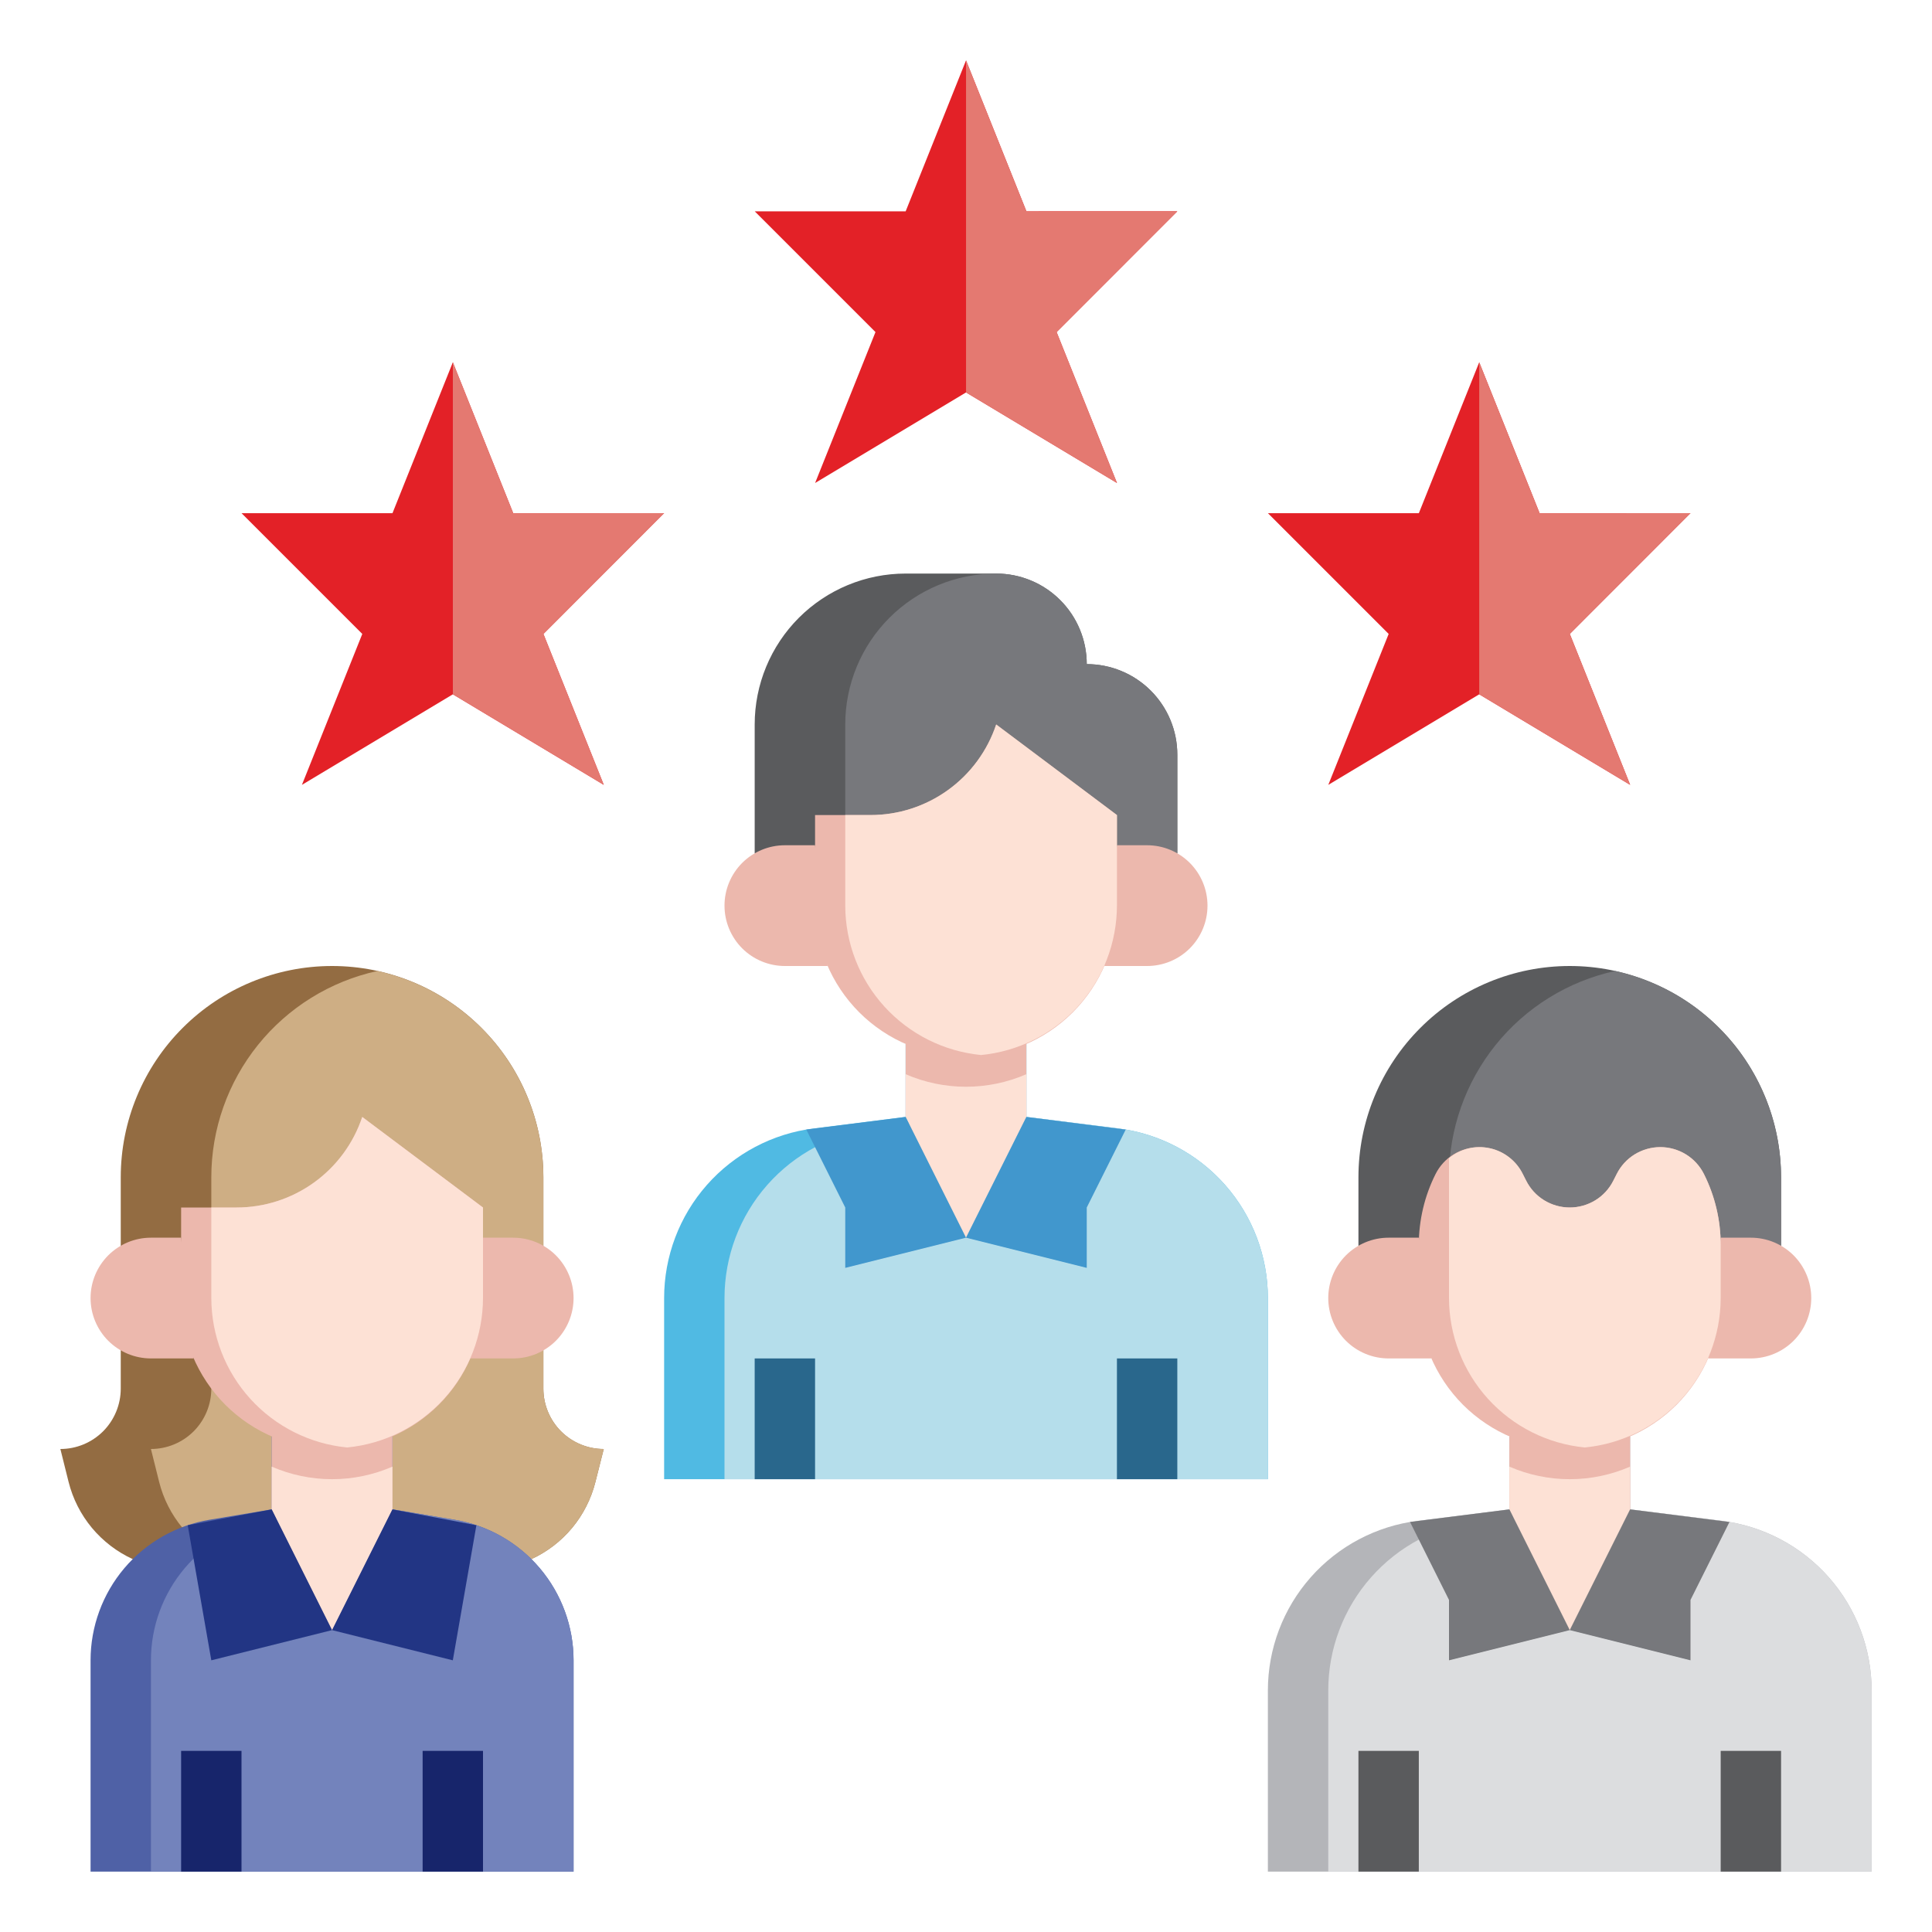 <svg width="48" height="48" viewBox="0 0 48 48" fill="none" xmlns="http://www.w3.org/2000/svg">
<path d="M33.75 30.951V29.25C33.75 27.858 34.303 26.522 35.288 25.538C36.272 24.553 37.608 24 39 24C39.689 24 40.372 24.136 41.009 24.4C41.646 24.663 42.225 25.05 42.712 25.538C43.2 26.025 43.587 26.604 43.85 27.241C44.114 27.878 44.25 28.561 44.25 29.25V30.953L33.75 30.951Z" fill="#5A5B5D"/>
<path d="M44.25 29.25C44.25 28.053 43.84 26.893 43.09 25.96C42.34 25.028 41.294 24.38 40.125 24.124C38.956 24.38 37.91 25.028 37.16 25.96C36.41 26.893 36 28.053 36 29.25V30.951H44.25V29.25Z" fill="#77787C"/>
<path d="M40.5 35.688V37.5L42.779 37.785C43.806 37.913 44.752 38.413 45.437 39.189C46.122 39.965 46.5 40.965 46.5 42V46.5H31.5V42C31.5 40.965 31.878 39.965 32.563 39.189C33.248 38.413 34.194 37.913 35.221 37.785L37.5 37.5V35.688H40.5Z" fill="#B4B5B9"/>
<path d="M42.779 37.785L40.5 37.5V35.688H39V37.5L36.721 37.785C35.694 37.913 34.748 38.413 34.063 39.189C33.378 39.965 33 40.965 33 42V46.5H46.5V42C46.5 40.965 46.122 39.965 45.437 39.189C44.752 38.413 43.806 37.913 42.779 37.785Z" fill="#DCDDDF"/>
<path d="M40.5 35.685V37.5L39 40.5L37.5 37.5V35.685H40.5Z" fill="#ECB8AD"/>
<path d="M37.5 36.438V37.5L39 40.5L40.5 37.5V36.438C40.027 36.644 39.516 36.75 39 36.75C38.484 36.75 37.973 36.644 37.5 36.438Z" fill="#FDE1D5"/>
<path d="M35.25 30.75H34.5C34.102 30.75 33.721 30.908 33.439 31.189C33.158 31.471 33 31.852 33 32.25C33 32.648 33.158 33.029 33.439 33.311C33.721 33.592 34.102 33.75 34.5 33.75H35.562M42.75 30.75H43.5C43.898 30.75 44.279 30.908 44.561 31.189C44.842 31.471 45 31.852 45 32.25C45 32.648 44.842 33.029 44.561 33.311C44.279 33.592 43.898 33.75 43.5 33.75H42.438" fill="#ECB8AD"/>
<path d="M42.968 37.813L42 39.75V41.25L39 40.5L40.5 37.5L42.968 37.813Z" fill="#77787C"/>
<path d="M35.032 37.813L36 39.75V41.25L39 40.5L37.5 37.5L35.032 37.813Z" fill="#77787C"/>
<path d="M44.25 43.5H42.75V46.5H44.25V43.5Z" fill="#5A5B5D"/>
<path d="M35.25 43.5H33.75V46.5H35.25V43.5Z" fill="#5A5B5D"/>
<path d="M25.5 25.938V27.75L27.779 28.035C28.806 28.163 29.752 28.663 30.437 29.439C31.122 30.215 31.5 31.215 31.5 32.25V36.75H16.5V32.25C16.5 31.215 16.878 30.215 17.563 29.439C18.248 28.663 19.194 28.163 20.221 28.035L22.5 27.75V25.938H25.5Z" fill="#50BAE3"/>
<path d="M27.779 28.035L25.5 27.75V25.938H24V27.75L21.721 28.035C20.694 28.163 19.748 28.663 19.063 29.439C18.378 30.215 18 31.215 18 32.25V36.75H31.5V32.25C31.5 31.215 31.122 30.215 30.437 29.439C29.752 28.663 28.806 28.163 27.779 28.035Z" fill="#B5DEEB"/>
<path d="M25.5 25.935V27.75L24 30.75L22.5 27.75V25.935H25.5Z" fill="#ECB8AD"/>
<path d="M22.5 26.688V27.75L24 30.75L25.5 27.75V26.688C25.027 26.894 24.516 27 24 27C23.484 27 22.973 26.894 22.5 26.688Z" fill="#FDE1D5"/>
<path d="M18.75 21.202V18C18.75 17.005 19.145 16.052 19.848 15.348C20.552 14.645 21.505 14.25 22.5 14.25H24.75C25.347 14.25 25.919 14.487 26.341 14.909C26.763 15.331 27 15.903 27 16.5C27.597 16.5 28.169 16.737 28.591 17.159C29.013 17.581 29.25 18.153 29.25 18.75V21.203" fill="#5A5B5D"/>
<path d="M21 18V21.202H29.25V18.75C29.25 18.153 29.013 17.581 28.591 17.159C28.169 16.737 27.597 16.5 27 16.5C27 15.903 26.763 15.331 26.341 14.909C25.919 14.487 25.347 14.25 24.75 14.25C23.755 14.25 22.802 14.645 22.098 15.348C21.395 16.052 21 17.005 21 18Z" fill="#77787C"/>
<path d="M20.25 21H19.5C19.102 21 18.721 21.158 18.439 21.439C18.158 21.721 18 22.102 18 22.5C18 22.898 18.158 23.279 18.439 23.561C18.721 23.842 19.102 24 19.5 24H20.562M27.75 21H28.5C28.898 21 29.279 21.158 29.561 21.439C29.842 21.721 30 22.102 30 22.5C30 22.898 29.842 23.279 29.561 23.561C29.279 23.842 28.898 24 28.5 24H27.438" fill="#ECB8AD"/>
<path d="M27.75 20.25V22.5C27.75 23.495 27.355 24.448 26.652 25.152C25.948 25.855 24.995 26.25 24 26.25C23.005 26.25 22.052 25.855 21.348 25.152C20.645 24.448 20.25 23.495 20.25 22.5V20.25H21.628C22.319 20.25 22.992 20.033 23.552 19.629C24.113 19.225 24.532 18.655 24.75 18L27.75 20.25Z" fill="#ECB8AD"/>
<path d="M21.628 20.25H21V22.5C21.002 23.427 21.348 24.321 21.972 25.007C22.596 25.693 23.452 26.122 24.375 26.212C25.298 26.122 26.154 25.693 26.778 25.007C27.402 24.321 27.748 23.427 27.75 22.5V20.25L24.75 18C24.532 18.655 24.113 19.225 23.552 19.629C22.992 20.033 22.319 20.25 21.628 20.25Z" fill="#FDE1D5"/>
<path d="M27.968 28.064L27 30V31.5L24 30.75L25.5 27.75L27.968 28.064Z" fill="#4197CD"/>
<path d="M20.032 28.064L21 30V31.5L24 30.75L22.5 27.75L20.032 28.064Z" fill="#4197CD"/>
<path d="M29.25 33.75H27.75V36.75H29.25V33.75Z" fill="#29678C"/>
<path d="M20.25 33.75H18.75V36.75H20.25V33.75Z" fill="#29678C"/>
<path d="M13.2 38.737C13.592 38.557 13.939 38.291 14.215 37.959C14.491 37.626 14.688 37.236 14.793 36.818L15 36C14.602 36 14.221 35.842 13.939 35.561C13.658 35.279 13.5 34.898 13.5 34.5V29.25C13.5 27.858 12.947 26.522 11.962 25.538C10.978 24.553 9.642 24 8.25 24C6.858 24 5.522 24.553 4.538 25.538C3.553 26.522 3 27.858 3 29.25V34.5C3 34.898 2.842 35.279 2.561 35.561C2.279 35.842 1.898 36 1.5 36L1.704 36.818C1.809 37.237 2.007 37.627 2.283 37.959C2.56 38.291 2.907 38.557 3.3 38.737H13.2Z" fill="#936C42"/>
<path d="M13.5 34.5V29.25C13.5 28.053 13.09 26.893 12.34 25.96C11.59 25.028 10.544 24.38 9.375 24.124C8.206 24.38 7.16 25.028 6.41 25.96C5.66 26.893 5.25 28.053 5.25 29.25V34.5C5.25 34.898 5.092 35.279 4.811 35.561C4.529 35.842 4.148 36 3.75 36L3.954 36.818C4.059 37.237 4.257 37.627 4.533 37.959C4.81 38.291 5.157 38.557 5.55 38.737H13.2C13.592 38.557 13.939 38.291 14.215 37.959C14.491 37.626 14.688 37.236 14.793 36.818L15 36C14.602 36 14.221 35.842 13.939 35.561C13.658 35.279 13.5 34.898 13.5 34.5Z" fill="#CEAE84"/>
<path d="M4.5 30.75H3.75C3.352 30.75 2.971 30.908 2.689 31.189C2.408 31.471 2.25 31.852 2.25 32.25C2.25 32.648 2.408 33.029 2.689 33.311C2.971 33.592 3.352 33.75 3.75 33.75H4.812M12 30.75H12.75C13.148 30.75 13.529 30.908 13.811 31.189C14.092 31.471 14.25 31.852 14.25 32.25C14.25 32.648 14.092 33.029 13.811 33.311C13.529 33.592 13.148 33.75 12.75 33.75H11.688" fill="#ECB8AD"/>
<path d="M6.75 35.687V37.5L5.21 37.757C4.383 37.894 3.631 38.321 3.089 38.961C2.548 39.6 2.25 40.412 2.25 41.25V46.5H14.25V41.25C14.25 40.412 13.952 39.6 13.411 38.961C12.869 38.321 12.117 37.894 11.29 37.757L9.75 37.5V35.687H6.75Z" fill="#4F61A6"/>
<path d="M11.29 37.757L9.75 37.5V35.687H8.25V37.5L6.71 37.757C5.883 37.894 5.131 38.321 4.589 38.961C4.048 39.6 3.75 40.412 3.75 41.25V46.5H14.25V41.25C14.25 40.412 13.952 39.6 13.411 38.961C12.869 38.321 12.117 37.894 11.29 37.757Z" fill="#7383BC"/>
<path d="M12 30V32.25C12 32.742 11.903 33.23 11.714 33.685C11.526 34.14 11.25 34.553 10.902 34.902C10.553 35.25 10.14 35.526 9.685 35.715C9.23 35.903 8.742 36 8.25 36C7.758 36 7.27 35.903 6.815 35.715C6.36 35.526 5.947 35.25 5.598 34.902C5.25 34.553 4.974 34.14 4.785 33.685C4.597 33.23 4.5 32.742 4.5 32.25V30H5.878C6.569 30 7.242 29.783 7.802 29.379C8.363 28.975 8.782 28.405 9 27.75L12 30Z" fill="#ECB8AD"/>
<path d="M9.75 35.685V37.5L8.25 40.5L6.75 37.5V35.685H9.75Z" fill="#ECB8AD"/>
<path d="M6.75 36.438V37.5L8.25 40.5L9.75 37.5V36.438C9.277 36.644 8.766 36.75 8.25 36.75C7.734 36.75 7.223 36.644 6.75 36.438Z" fill="#FDE1D5"/>
<path d="M4.664 37.894L5.25 41.25L8.25 40.5L6.75 37.5L4.664 37.894Z" fill="#223584"/>
<path d="M11.836 37.894L11.25 41.25L8.25 40.5L9.75 37.5L11.836 37.894Z" fill="#223584"/>
<path d="M12 43.5H10.5V46.5H12V43.5Z" fill="#17256B"/>
<path d="M6 43.5H4.5V46.5H6V43.5Z" fill="#17256B"/>
<path d="M5.878 30H5.25V32.25C5.252 33.177 5.598 34.071 6.222 34.757C6.846 35.443 7.702 35.873 8.625 35.962C9.548 35.873 10.404 35.443 11.028 34.757C11.652 34.071 11.998 33.177 12 32.25V30L9 27.75C8.782 28.405 8.363 28.975 7.802 29.379C7.242 29.783 6.569 30 5.878 30Z" fill="#FDE1D5"/>
<path d="M35.25 30.927C35.25 30.317 35.392 29.716 35.665 29.171C35.766 28.969 35.92 28.799 36.112 28.681C36.304 28.563 36.525 28.5 36.75 28.5C36.975 28.5 37.196 28.563 37.388 28.681C37.58 28.799 37.734 28.969 37.835 29.171L37.915 29.329C38.016 29.531 38.17 29.701 38.362 29.819C38.554 29.937 38.775 30 39 30C39.225 30 39.446 29.937 39.638 29.819C39.83 29.701 39.984 29.531 40.085 29.329L40.165 29.171C40.266 28.969 40.42 28.799 40.612 28.681C40.804 28.563 41.025 28.5 41.25 28.5C41.475 28.5 41.696 28.563 41.888 28.681C42.08 28.799 42.234 28.969 42.335 29.171C42.608 29.716 42.75 30.317 42.75 30.927V32.25C42.75 32.742 42.653 33.23 42.465 33.685C42.276 34.14 42 34.553 41.652 34.902C41.303 35.25 40.89 35.526 40.435 35.715C39.98 35.903 39.492 36 39 36C38.508 36 38.02 35.903 37.565 35.715C37.11 35.526 36.697 35.25 36.348 34.902C36 34.553 35.724 34.14 35.535 33.685C35.347 33.23 35.25 32.742 35.25 32.25V30.927Z" fill="#ECB8AD"/>
<path d="M39.375 35.962C40.298 35.873 41.154 35.443 41.778 34.757C42.402 34.071 42.748 33.177 42.75 32.25V30.927C42.75 30.317 42.608 29.716 42.335 29.171C42.234 28.969 42.08 28.8 41.888 28.681C41.696 28.563 41.475 28.5 41.25 28.5C41.025 28.5 40.804 28.563 40.612 28.681C40.42 28.8 40.266 28.969 40.165 29.171L40.085 29.329C39.984 29.531 39.83 29.701 39.638 29.819C39.446 29.937 39.225 30 39 30C38.775 30 38.554 29.937 38.362 29.819C38.17 29.701 38.016 29.531 37.915 29.329L37.835 29.171C37.756 29.008 37.641 28.866 37.498 28.755C37.356 28.643 37.191 28.565 37.014 28.527C36.837 28.489 36.654 28.491 36.479 28.534C36.303 28.577 36.139 28.659 36 28.774V32.25C36.002 33.177 36.348 34.071 36.972 34.757C37.596 35.443 38.452 35.873 39.375 35.962Z" fill="#FDE1D5"/>
<path d="M11.251 9L12.751 12.75L16.5 12.749L13.501 15.75L15.001 19.5L11.251 17.25L7.501 19.5L9.001 15.75L6.001 12.75H9.751L11.251 9Z" fill="#E32127"/>
<path d="M16.5 12.749L12.751 12.75L11.251 9V17.25L15.001 19.5L13.501 15.75L16.5 12.749Z" fill="#E47971"/>
<path d="M24.001 1.5L25.501 5.25L29.25 5.249L26.251 8.25L27.751 12L24.001 9.75L20.251 12L21.751 8.25L18.751 5.25H22.501L24.001 1.5Z" fill="#E32127"/>
<path d="M29.25 5.249L25.501 5.25L24.001 1.5V9.75L27.751 12L26.251 8.25L29.25 5.249Z" fill="#E47971"/>
<path d="M36.751 9L38.251 12.75L42 12.749L39.001 15.75L40.501 19.5L36.751 17.25L33.001 19.5L34.501 15.75L31.501 12.75H35.251L36.751 9Z" fill="#E32127"/>
<path d="M42 12.749L38.251 12.75L36.751 9V17.25L40.501 19.5L39.001 15.75L42 12.749Z" fill="#E47971"/>
</svg>

